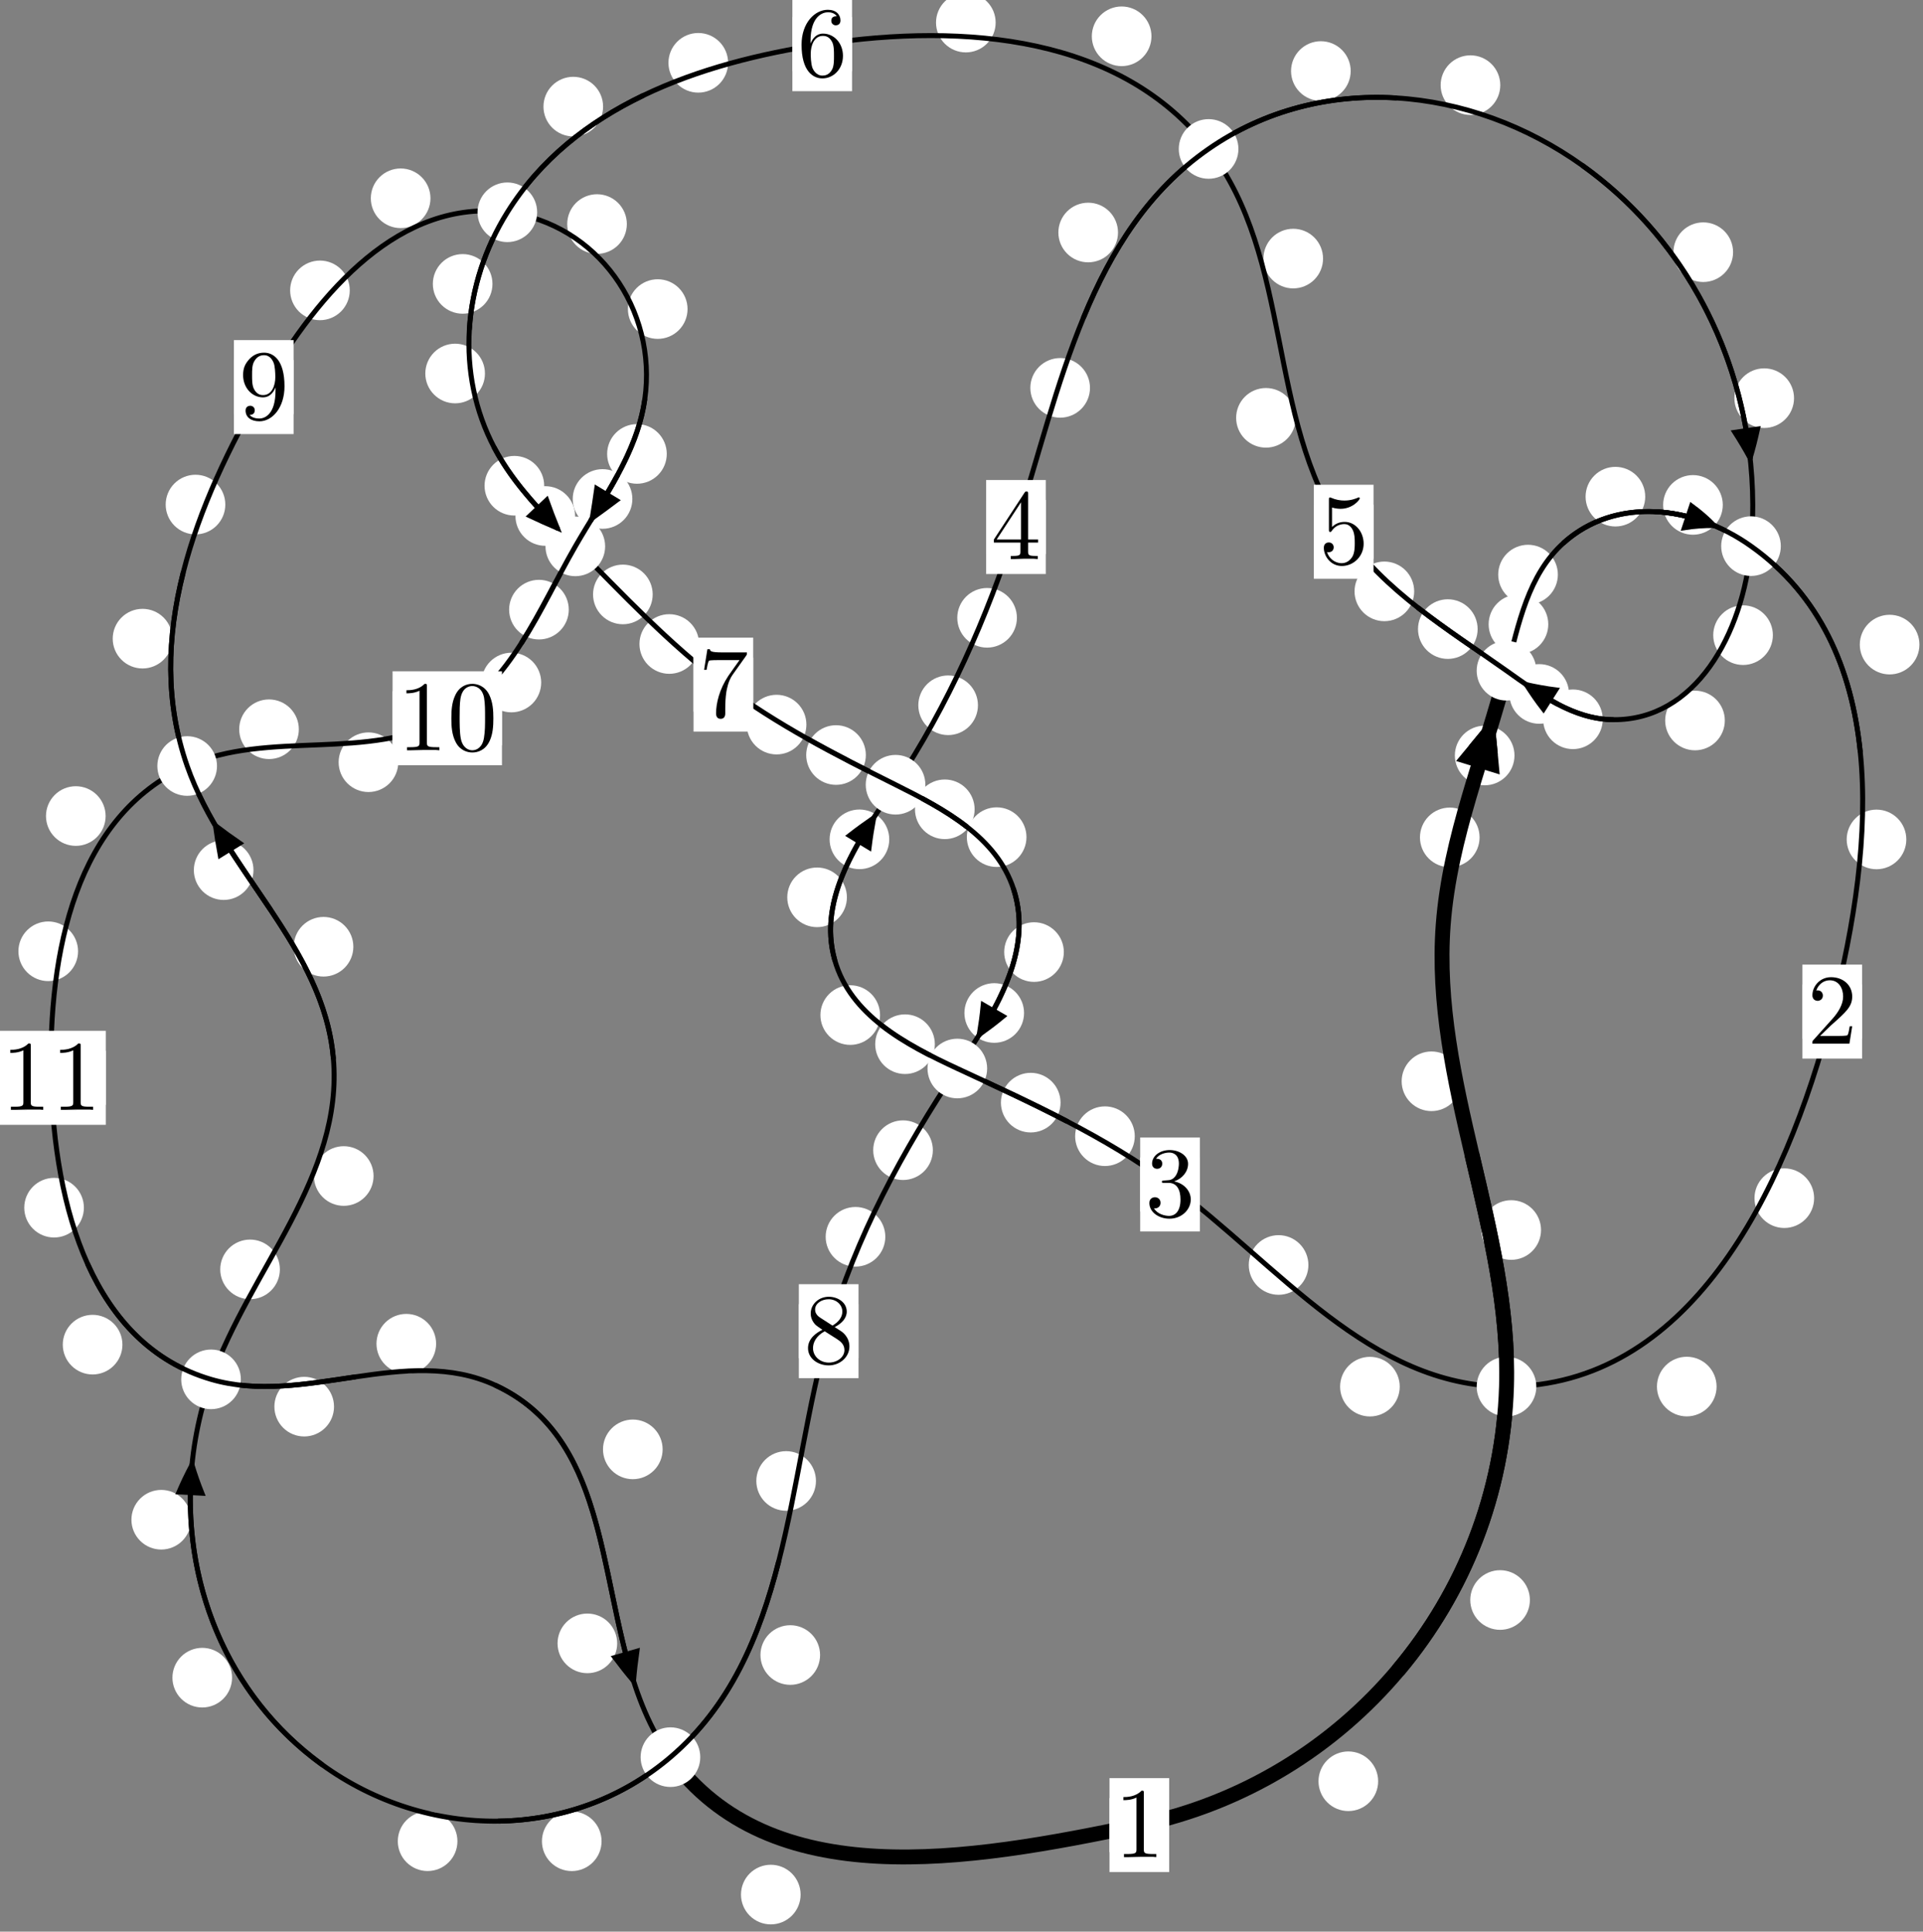 <?xml version="1.0"?>
<!-- Created by MetaPost 1.999 on 2021.07.06:0000 -->
<svg version="1.1" xmlns="http://www.w3.org/2000/svg" xmlns:xlink="http://www.w3.org/1999/xlink" width="192.747" height="193.634" viewBox="0 0 192.747 193.634">
<rect x="0" y="0" width="192.747" height="193.634" fill="#808080" stroke="none"/>
<!-- Original BoundingBox: -151.357330 -53.909439 41.389175 139.724274 -->
  <defs>
    <g transform="scale(0.01,0.01)" id="GLYPHcmr10_48">
      <path style="fill-rule: evenodd;" d="M460 -320C460 -400,455 -480,420 -554C374 -650,292 -666,250 -666C190 -666,117 -640,76 -547C44 -478,39 -400,39 -320C39 -245,43 -155,84 -79C127 2,200 22,249 22C303 22,379 1,423 -94C455 -163,460 -241,460 -320M249 -0C210 -0,151 -25,133 -121C122 -181,122 -273,122 -332C122 -396,122 -462,130 -516C149 -635,224 -644,249 -644C282 -644,348 -626,367 -527C377 -471,377 -395,377 -332C377 -257,377 -189,366 -125C351 -30,294 -0,249 -0"></path>
    </g>
    <g transform="scale(0.01,0.01)" id="GLYPHcmr10_49">
      <path style="fill-rule: evenodd;" d="M294 -640C294 -664,294 -666,271 -666C209 -602,121 -602,89 -602L89 -571C109 -571,168 -571,220 -597L220 -79C220 -43,217 -31,127 -31L95 -31L95 -0L257 -0L130 -3L217 -3L257 -3L297 -3L384 -3L419 -0L419 -31L387 -31C297 -31,294 -42,294 -79"></path>
    </g>
    <g transform="scale(0.01,0.01)" id="GLYPHcmr10_50">
      <path style="fill-rule: evenodd;" d="M127 -77L233 -180C389 -318,449 -372,449 -472C449 -586,359 -666,237 -666C124 -666,50 -574,50 -485C50 -429,100 -429,103 -429C120 -429,155 -441,155 -482C155 -508,137 -534,102 -534C94 -534,92 -534,89 -533C112 -598,166 -635,224 -635C315 -635,358 -554,358 -472C358 -392,308 -313,253 -251L61 -37C50 -26,50 -24,50 -0L421 -0L449 -174L424 -174C419 -144,412 -100,402 -85C395 -77,329 -77,307 -77"></path>
    </g>
    <g transform="scale(0.01,0.01)" id="GLYPHcmr10_51">
      <path style="fill-rule: evenodd;" d="M290 -352C372 -379,430 -449,430 -528C430 -610,342 -666,246 -666C145 -666,69 -606,69 -530C69 -497,91 -478,120 -478C151 -478,171 -500,171 -529C171 -579,124 -579,109 -579C140 -628,206 -641,242 -641C283 -641,338 -619,338 -529C338 -517,336 -459,310 -415C280 -367,246 -364,221 -363C213 -362,189 -360,182 -360C174 -359,167 -358,167 -348C167 -337,174 -337,191 -337L235 -337C317 -337,354 -269,354 -171C354 -35,285 -6,241 -6C198 -6,123 -23,88 -82C123 -77,154 -99,154 -137C154 -173,127 -193,98 -193C74 -193,42 -179,42 -135C42 -44,135 22,244 22C366 22,457 -69,457 -171C457 -253,394 -331,290 -352"></path>
    </g>
    <g transform="scale(0.01,0.01)" id="GLYPHcmr10_52">
      <path style="fill-rule: evenodd;" d="M294 -165L294 -78C294 -42,292 -31,218 -31L197 -31L197 -0L332 -0L238 -3L290 -3L332 -3L374 -3L427 -3L468 -0L468 -31L447 -31C373 -31,371 -42,371 -78L371 -165L471 -165L471 -196L371 -196L371 -651C371 -671,371 -677,355 -677C346 -677,343 -677,335 -665L28 -196L28 -165M300 -196L56 -196L300 -569"></path>
    </g>
    <g transform="scale(0.01,0.01)" id="GLYPHcmr10_53">
      <path style="fill-rule: evenodd;" d="M449 -201C449 -320,367 -420,259 -420C211 -420,168 -404,132 -369L132 -564C152 -558,185 -551,217 -551C340 -551,410 -642,410 -655C410 -661,407 -666,400 -666C399 -666,397 -666,392 -663C372 -654,323 -634,256 -634C216 -634,170 -641,123 -662C115 -665,113 -665,111 -665C101 -665,101 -657,101 -641L101 -345C101 -327,101 -319,115 -319C122 -319,124 -322,128 -328C139 -344,176 -398,257 -398C309 -398,334 -352,342 -334C358 -297,360 -258,360 -208C360 -173,360 -113,336 -71C312 -32,275 -6,229 -6C156 -6,99 -59,82 -118C85 -117,88 -116,99 -116C132 -116,149 -141,149 -165C149 -189,132 -214,99 -214C85 -214,50 -207,50 -161C50 -75,119 22,231 22C347 22,449 -74,449 -201"></path>
    </g>
    <g transform="scale(0.01,0.01)" id="GLYPHcmr10_54">
      <path style="fill-rule: evenodd;" d="M132 -328L132 -352C132 -605,256 -641,307 -641C331 -641,373 -635,395 -601C380 -601,340 -601,340 -556C340 -525,364 -510,386 -510C402 -510,432 -519,432 -558C432 -618,388 -666,305 -666C177 -666,42 -537,42 -316C42 -49,158 22,251 22C362 22,457 -72,457 -204C457 -331,368 -427,257 -427C189 -427,152 -376,132 -328M251 -6C188 -6,158 -66,152 -81C134 -128,134 -208,134 -226C134 -304,166 -404,256 -404C272 -404,318 -404,349 -342C367 -305,367 -254,367 -205C367 -157,367 -107,350 -71C320 -11,274 -6,251 -6"></path>
    </g>
    <g transform="scale(0.01,0.01)" id="GLYPHcmr10_55">
      <path style="fill-rule: evenodd;" d="M476 -609C485 -621,485 -623,485 -644L242 -644C120 -644,118 -657,114 -676L89 -676L56 -470L81 -470C84 -486,93 -549,106 -561C113 -567,191 -567,204 -567L411 -567C400 -551,321 -442,299 -409C209 -274,176 -135,176 -33C176 -23,176 22,222 22C268 22,268 -23,268 -33L268 -84C268 -139,271 -194,279 -248C283 -271,297 -357,341 -419"></path>
    </g>
    <g transform="scale(0.01,0.01)" id="GLYPHcmr10_56">
      <path style="fill-rule: evenodd;" d="M163 -457C117 -487,113 -521,113 -538C113 -599,178 -641,249 -641C322 -641,386 -589,386 -517C386 -460,347 -412,287 -377M309 -362C381 -399,430 -451,430 -517C430 -609,341 -666,250 -666C150 -666,69 -592,69 -499C69 -481,71 -436,113 -389C124 -377,161 -352,186 -335C128 -306,42 -250,42 -151C42 -45,144 22,249 22C362 22,457 -61,457 -168C457 -204,446 -249,408 -291C389 -312,373 -322,309 -362M209 -320L332 -242C360 -223,407 -193,407 -132C407 -58,332 -6,250 -6C164 -6,92 -68,92 -151C92 -209,124 -273,209 -320"></path>
    </g>
    <g transform="scale(0.01,0.01)" id="GLYPHcmr10_57">
      <path style="fill-rule: evenodd;" d="M367 -318L367 -286C367 -52,263 -6,205 -6C188 -6,134 -8,107 -42C151 -42,159 -71,159 -88C159 -119,135 -134,113 -134C97 -134,67 -125,67 -86C67 -19,121 22,206 22C335 22,457 -114,457 -329C457 -598,342 -666,253 -666C198 -666,149 -648,106 -603C65 -558,42 -516,42 -441C42 -316,130 -218,242 -218C303 -218,344 -260,367 -318M243 -241C227 -241,181 -241,150 -304C132 -341,132 -391,132 -440C132 -494,132 -541,153 -578C180 -628,218 -641,253 -641C299 -641,332 -607,349 -562C361 -530,365 -467,365 -421C365 -338,331 -241,243 -241"></path>
    </g>
  </defs>
  <path d="M138.135 178.561C138.135 177.768,137.82 177.008,137.259 176.447C136.699 175.887,135.939 175.572,135.146 175.572C134.353 175.572,133.593 175.887,133.033 176.447C132.472 177.008,132.157 177.768,132.157 178.561C132.157 179.353,132.472 180.113,133.033 180.674C133.593 181.234,134.353 181.549,135.146 181.549C135.939 181.549,136.699 181.234,137.259 180.674C137.82 180.113,138.135 179.353,138.135 178.561Z" style="fill: rgb(100%,100%,100%);stroke: none;"></path>
  <path d="M117.189 182.956C117.189 182.163,116.874 181.403,116.314 180.842C115.753 180.282,114.993 179.967,114.2 179.967C113.408 179.967,112.648 180.282,112.087 180.842C111.527 181.403,111.212 182.163,111.212 182.956C111.212 183.748,111.527 184.509,112.087 185.069C112.648 185.63,113.408 185.945,114.2 185.945C114.993 185.945,115.753 185.63,116.314 185.069C116.874 184.509,117.189 183.748,117.189 182.956Z" style="fill: rgb(100%,100%,100%);stroke: none;"></path>
  <path d="M154.461 123.302C154.461 122.51,154.146 121.75,153.585 121.189C153.025 120.629,152.265 120.314,151.472 120.314C150.679 120.314,149.919 120.629,149.359 121.189C148.798 121.75,148.483 122.51,148.483 123.302C148.483 124.095,148.798 124.855,149.359 125.416C149.919 125.976,150.679 126.291,151.472 126.291C152.265 126.291,153.025 125.976,153.585 125.416C154.146 124.855,154.461 124.095,154.461 123.302Z" style="fill: rgb(100%,100%,100%);stroke: none;"></path>
  <path d="M153.345 160.392C153.345 159.6,153.03 158.839,152.47 158.279C151.91 157.718,151.149 157.403,150.357 157.403C149.564 157.403,148.804 157.718,148.243 158.279C147.683 158.839,147.368 159.6,147.368 160.392C147.368 161.185,147.683 161.945,148.243 162.506C148.804 163.066,149.564 163.381,150.357 163.381C151.149 163.381,151.91 163.066,152.47 162.506C153.03 161.945,153.345 161.185,153.345 160.392Z" style="fill: rgb(100%,100%,100%);stroke: none;"></path>
  <path d="M148.302 83.944C148.302 83.151,147.987 82.391,147.427 81.831C146.866 81.27,146.106 80.955,145.313 80.955C144.521 80.955,143.761 81.27,143.2 81.831C142.64 82.391,142.325 83.151,142.325 83.944C142.325 84.737,142.64 85.497,143.2 86.057C143.761 86.618,144.521 86.933,145.313 86.933C146.106 86.933,146.866 86.618,147.427 86.057C147.987 85.497,148.302 84.737,148.302 83.944Z" style="fill: rgb(100%,100%,100%);stroke: none;"></path>
  <path d="M146.468 108.392C146.468 107.599,146.153 106.839,145.593 106.279C145.032 105.718,144.272 105.403,143.479 105.403C142.687 105.403,141.926 105.718,141.366 106.279C140.806 106.839,140.491 107.599,140.491 108.392C140.491 109.185,140.806 109.945,141.366 110.505C141.926 111.066,142.687 111.381,143.479 111.381C144.272 111.381,145.032 111.066,145.593 110.505C146.153 109.945,146.468 109.185,146.468 108.392Z" style="fill: rgb(100%,100%,100%);stroke: none;"></path>
  <path d="M155.187 62.58C155.187 61.788,154.872 61.027,154.312 60.467C153.751 59.907,152.991 59.592,152.199 59.592C151.406 59.592,150.646 59.907,150.085 60.467C149.525 61.027,149.21 61.788,149.21 62.58C149.21 63.373,149.525 64.133,150.085 64.694C150.646 65.254,151.406 65.569,152.199 65.569C152.991 65.569,153.751 65.254,154.312 64.694C154.872 64.133,155.187 63.373,155.187 62.58Z" style="fill: rgb(100%,100%,100%);stroke: none;"></path>
  <path d="M151.801 75.733C151.801 74.941,151.486 74.181,150.926 73.62C150.366 73.06,149.605 72.745,148.813 72.745C148.02 72.745,147.26 73.06,146.699 73.62C146.139 74.181,145.824 74.941,145.824 75.733C145.824 76.526,146.139 77.286,146.699 77.847C147.26 78.407,148.02 78.722,148.813 78.722C149.605 78.722,150.366 78.407,150.926 77.847C151.486 77.286,151.801 76.526,151.801 75.733Z" style="fill: rgb(100%,100%,100%);stroke: none;"></path>
  <path d="M164.905 49.788C164.905 48.996,164.59 48.236,164.029 47.675C163.469 47.115,162.709 46.8,161.916 46.8C161.123 46.8,160.363 47.115,159.803 47.675C159.242 48.236,158.927 48.996,158.927 49.788C158.927 50.581,159.242 51.341,159.803 51.902C160.363 52.462,161.123 52.777,161.916 52.777C162.709 52.777,163.469 52.462,164.029 51.902C164.59 51.341,164.905 50.581,164.905 49.788Z" style="fill: rgb(100%,100%,100%);stroke: none;"></path>
  <path d="M156.148 57.6C156.148 56.807,155.833 56.047,155.272 55.486C154.712 54.926,153.952 54.611,153.159 54.611C152.366 54.611,151.606 54.926,151.046 55.486C150.485 56.047,150.17 56.807,150.17 57.6C150.17 58.392,150.485 59.153,151.046 59.713C151.606 60.273,152.366 60.588,153.159 60.588C153.952 60.588,154.712 60.273,155.272 59.713C155.833 59.153,156.148 58.392,156.148 57.6Z" style="fill: rgb(100%,100%,100%);stroke: none;"></path>
  <path d="M192.389 64.618C192.389 63.825,192.074 63.065,191.514 62.504C190.953 61.944,190.193 61.629,189.4 61.629C188.608 61.629,187.848 61.944,187.287 62.504C186.727 63.065,186.412 63.825,186.412 64.618C186.412 65.41,186.727 66.171,187.287 66.731C187.848 67.292,188.608 67.607,189.4 67.607C190.193 67.607,190.953 67.292,191.514 66.731C192.074 66.171,192.389 65.41,192.389 64.618Z" style="fill: rgb(100%,100%,100%);stroke: none;"></path>
  <path d="M172.679 50.615C172.679 49.822,172.364 49.062,171.804 48.501C171.243 47.941,170.483 47.626,169.691 47.626C168.898 47.626,168.138 47.941,167.577 48.501C167.017 49.062,166.702 49.822,166.702 50.615C166.702 51.407,167.017 52.168,167.577 52.728C168.138 53.288,168.898 53.603,169.691 53.603C170.483 53.603,171.243 53.288,171.804 52.728C172.364 52.168,172.679 51.407,172.679 50.615Z" style="fill: rgb(100%,100%,100%);stroke: none;"></path>
  <path d="M181.834 120.11C181.834 119.317,181.519 118.557,180.958 117.997C180.398 117.436,179.638 117.121,178.845 117.121C178.052 117.121,177.292 117.436,176.732 117.997C176.171 118.557,175.856 119.317,175.856 120.11C175.856 120.903,176.171 121.663,176.732 122.223C177.292 122.784,178.052 123.099,178.845 123.099C179.638 123.099,180.398 122.784,180.958 122.223C181.519 121.663,181.834 120.903,181.834 120.11Z" style="fill: rgb(100%,100%,100%);stroke: none;"></path>
  <path d="M191.075 84.149C191.075 83.356,190.76 82.596,190.2 82.035C189.639 81.475,188.879 81.16,188.087 81.16C187.294 81.16,186.534 81.475,185.973 82.035C185.413 82.596,185.098 83.356,185.098 84.149C185.098 84.941,185.413 85.701,185.973 86.262C186.534 86.822,187.294 87.137,188.087 87.137C188.879 87.137,189.639 86.822,190.2 86.262C190.76 85.701,191.075 84.941,191.075 84.149Z" style="fill: rgb(100%,100%,100%);stroke: none;"></path>
  <path d="M140.299 139.004C140.299 138.211,139.984 137.451,139.424 136.89C138.863 136.33,138.103 136.015,137.31 136.015C136.518 136.015,135.758 136.33,135.197 136.89C134.637 137.451,134.322 138.211,134.322 139.004C134.322 139.796,134.637 140.556,135.197 141.117C135.758 141.677,136.518 141.992,137.31 141.992C138.103 141.992,138.863 141.677,139.424 141.117C139.984 140.556,140.299 139.796,140.299 139.004Z" style="fill: rgb(100%,100%,100%);stroke: none;"></path>
  <path d="M172.058 138.995C172.058 138.203,171.743 137.443,171.182 136.882C170.622 136.322,169.862 136.007,169.069 136.007C168.276 136.007,167.516 136.322,166.956 136.882C166.395 137.443,166.08 138.203,166.08 138.995C166.08 139.788,166.395 140.548,166.956 141.109C167.516 141.669,168.276 141.984,169.069 141.984C169.862 141.984,170.622 141.669,171.182 141.109C171.743 140.548,172.058 139.788,172.058 138.995Z" style="fill: rgb(100%,100%,100%);stroke: none;"></path>
  <path d="M113.741 113.898C113.741 113.105,113.426 112.345,112.866 111.785C112.305 111.224,111.545 110.909,110.752 110.909C109.96 110.909,109.199 111.224,108.639 111.785C108.079 112.345,107.764 113.105,107.764 113.898C107.764 114.691,108.079 115.451,108.639 116.011C109.199 116.572,109.96 116.887,110.752 116.887C111.545 116.887,112.305 116.572,112.866 116.011C113.426 115.451,113.741 114.691,113.741 113.898Z" style="fill: rgb(100%,100%,100%);stroke: none;"></path>
  <path d="M131.144 126.807C131.144 126.014,130.829 125.254,130.269 124.694C129.708 124.133,128.948 123.818,128.155 123.818C127.363 123.818,126.602 124.133,126.042 124.694C125.481 125.254,125.167 126.014,125.167 126.807C125.167 127.6,125.481 128.36,126.042 128.921C126.602 129.481,127.363 129.796,128.155 129.796C128.948 129.796,129.708 129.481,130.269 128.921C130.829 128.36,131.144 127.6,131.144 126.807Z" style="fill: rgb(100%,100%,100%);stroke: none;"></path>
  <path d="M93.701 104.675C93.701 103.882,93.386 103.122,92.826 102.562C92.265 102.001,91.505 101.686,90.713 101.686C89.92 101.686,89.16 102.001,88.599 102.562C88.039 103.122,87.724 103.882,87.724 104.675C87.724 105.468,88.039 106.228,88.599 106.788C89.16 107.349,89.92 107.664,90.713 107.664C91.505 107.664,92.265 107.349,92.826 106.788C93.386 106.228,93.701 105.468,93.701 104.675Z" style="fill: rgb(100%,100%,100%);stroke: none;"></path>
  <path d="M106.302 110.534C106.302 109.741,105.987 108.981,105.427 108.42C104.866 107.86,104.106 107.545,103.314 107.545C102.521 107.545,101.761 107.86,101.2 108.42C100.64 108.981,100.325 109.741,100.325 110.534C100.325 111.326,100.64 112.086,101.2 112.647C101.761 113.207,102.521 113.522,103.314 113.522C104.106 113.522,104.866 113.207,105.427 112.647C105.987 112.086,106.302 111.326,106.302 110.534Z" style="fill: rgb(100%,100%,100%);stroke: none;"></path>
  <path d="M84.887 89.952C84.887 89.16,84.572 88.399,84.011 87.839C83.451 87.278,82.691 86.964,81.898 86.964C81.105 86.964,80.345 87.278,79.785 87.839C79.224 88.399,78.909 89.16,78.909 89.952C78.909 90.745,79.224 91.505,79.785 92.066C80.345 92.626,81.105 92.941,81.898 92.941C82.691 92.941,83.451 92.626,84.011 92.066C84.572 91.505,84.887 90.745,84.887 89.952Z" style="fill: rgb(100%,100%,100%);stroke: none;"></path>
  <path d="M88.21 101.755C88.21 100.962,87.895 100.202,87.334 99.641C86.774 99.081,86.014 98.766,85.221 98.766C84.428 98.766,83.668 99.081,83.108 99.641C82.547 100.202,82.232 100.962,82.232 101.755C82.232 102.547,82.547 103.308,83.108 103.868C83.668 104.429,84.428 104.744,85.221 104.744C86.014 104.744,86.774 104.429,87.334 103.868C87.895 103.308,88.21 102.547,88.21 101.755Z" style="fill: rgb(100%,100%,100%);stroke: none;"></path>
  <path d="M98.022 70.699C98.022 69.906,97.707 69.146,97.147 68.586C96.586 68.025,95.826 67.71,95.034 67.71C94.241 67.71,93.481 68.025,92.92 68.586C92.36 69.146,92.045 69.906,92.045 70.699C92.045 71.492,92.36 72.252,92.92 72.812C93.481 73.373,94.241 73.688,95.034 73.688C95.826 73.688,96.586 73.373,97.147 72.812C97.707 72.252,98.022 71.492,98.022 70.699Z" style="fill: rgb(100%,100%,100%);stroke: none;"></path>
  <path d="M89.132 84.139C89.132 83.346,88.817 82.586,88.256 82.025C87.696 81.465,86.936 81.15,86.143 81.15C85.35 81.15,84.59 81.465,84.03 82.025C83.469 82.586,83.154 83.346,83.154 84.139C83.154 84.931,83.469 85.691,84.03 86.252C84.59 86.812,85.35 87.127,86.143 87.127C86.936 87.127,87.696 86.812,88.256 86.252C88.817 85.691,89.132 84.931,89.132 84.139Z" style="fill: rgb(100%,100%,100%);stroke: none;"></path>
  <path d="M109.252 38.881C109.252 38.089,108.937 37.329,108.376 36.768C107.816 36.208,107.056 35.893,106.263 35.893C105.47 35.893,104.71 36.208,104.15 36.768C103.589 37.329,103.274 38.089,103.274 38.881C103.274 39.674,103.589 40.434,104.15 40.995C104.71 41.555,105.47 41.87,106.263 41.87C107.056 41.87,107.816 41.555,108.376 40.995C108.937 40.434,109.252 39.674,109.252 38.881Z" style="fill: rgb(100%,100%,100%);stroke: none;"></path>
  <path d="M101.927 61.932C101.927 61.139,101.612 60.379,101.052 59.819C100.491 59.258,99.731 58.943,98.938 58.943C98.146 58.943,97.386 59.258,96.825 59.819C96.265 60.379,95.95 61.139,95.95 61.932C95.95 62.725,96.265 63.485,96.825 64.045C97.386 64.606,98.146 64.921,98.938 64.921C99.731 64.921,100.491 64.606,101.052 64.045C101.612 63.485,101.927 62.725,101.927 61.932Z" style="fill: rgb(100%,100%,100%);stroke: none;"></path>
  <path d="M135.383 7.121C135.383 6.328,135.068 5.568,134.508 5.008C133.947 4.447,133.187 4.132,132.394 4.132C131.602 4.132,130.841 4.447,130.281 5.008C129.72 5.568,129.405 6.328,129.405 7.121C129.405 7.914,129.72 8.674,130.281 9.234C130.841 9.795,131.602 10.11,132.394 10.11C133.187 10.11,133.947 9.795,134.508 9.234C135.068 8.674,135.383 7.914,135.383 7.121Z" style="fill: rgb(100%,100%,100%);stroke: none;"></path>
  <path d="M112.06 23.307C112.06 22.515,111.745 21.755,111.185 21.194C110.624 20.634,109.864 20.319,109.072 20.319C108.279 20.319,107.519 20.634,106.958 21.194C106.398 21.755,106.083 22.515,106.083 23.307C106.083 24.1,106.398 24.86,106.958 25.421C107.519 25.981,108.279 26.296,109.072 26.296C109.864 26.296,110.624 25.981,111.185 25.421C111.745 24.86,112.06 24.1,112.06 23.307Z" style="fill: rgb(100%,100%,100%);stroke: none;"></path>
  <path d="M173.711 25.281C173.711 24.488,173.396 23.728,172.836 23.168C172.275 22.607,171.515 22.292,170.722 22.292C169.93 22.292,169.169 22.607,168.609 23.168C168.048 23.728,167.734 24.488,167.734 25.281C167.734 26.074,168.048 26.834,168.609 27.394C169.169 27.955,169.93 28.27,170.722 28.27C171.515 28.27,172.275 27.955,172.836 27.394C173.396 26.834,173.711 26.074,173.711 25.281Z" style="fill: rgb(100%,100%,100%);stroke: none;"></path>
  <path d="M150.377 8.535C150.377 7.742,150.062 6.982,149.502 6.422C148.941 5.861,148.181 5.546,147.388 5.546C146.596 5.546,145.836 5.861,145.275 6.422C144.715 6.982,144.4 7.742,144.4 8.535C144.4 9.328,144.715 10.088,145.275 10.648C145.836 11.209,146.596 11.524,147.388 11.524C148.181 11.524,148.941 11.209,149.502 10.648C150.062 10.088,150.377 9.328,150.377 8.535Z" style="fill: rgb(100%,100%,100%);stroke: none;"></path>
  <path d="M177.7 63.671C177.7 62.878,177.385 62.118,176.824 61.558C176.264 60.997,175.504 60.682,174.711 60.682C173.918 60.682,173.158 60.997,172.598 61.558C172.037 62.118,171.722 62.878,171.722 63.671C171.722 64.464,172.037 65.224,172.598 65.784C173.158 66.345,173.918 66.66,174.711 66.66C175.504 66.66,176.264 66.345,176.824 65.784C177.385 65.224,177.7 64.464,177.7 63.671Z" style="fill: rgb(100%,100%,100%);stroke: none;"></path>
  <path d="M179.82 39.914C179.82 39.121,179.505 38.361,178.944 37.8C178.384 37.24,177.624 36.925,176.831 36.925C176.038 36.925,175.278 37.24,174.718 37.8C174.157 38.361,173.842 39.121,173.842 39.914C173.842 40.706,174.157 41.467,174.718 42.027C175.278 42.587,176.038 42.902,176.831 42.902C177.624 42.902,178.384 42.587,178.944 42.027C179.505 41.467,179.82 40.706,179.82 39.914Z" style="fill: rgb(100%,100%,100%);stroke: none;"></path>
  <path d="M160.648 72.106C160.648 71.313,160.333 70.553,159.773 69.992C159.212 69.432,158.452 69.117,157.659 69.117C156.867 69.117,156.107 69.432,155.546 69.992C154.986 70.553,154.671 71.313,154.671 72.106C154.671 72.898,154.986 73.659,155.546 74.219C156.107 74.779,156.867 75.094,157.659 75.094C158.452 75.094,159.212 74.779,159.773 74.219C160.333 73.659,160.648 72.898,160.648 72.106Z" style="fill: rgb(100%,100%,100%);stroke: none;"></path>
  <path d="M172.883 72.225C172.883 71.433,172.568 70.673,172.008 70.112C171.447 69.552,170.687 69.237,169.894 69.237C169.102 69.237,168.341 69.552,167.781 70.112C167.22 70.673,166.905 71.433,166.905 72.225C166.905 73.018,167.22 73.778,167.781 74.339C168.341 74.899,169.102 75.214,169.894 75.214C170.687 75.214,171.447 74.899,172.008 74.339C172.568 73.778,172.883 73.018,172.883 72.225Z" style="fill: rgb(100%,100%,100%);stroke: none;"></path>
  <path d="M148.107 63.063C148.107 62.27,147.792 61.51,147.232 60.95C146.671 60.389,145.911 60.074,145.118 60.074C144.326 60.074,143.566 60.389,143.005 60.95C142.445 61.51,142.13 62.27,142.13 63.063C142.13 63.856,142.445 64.616,143.005 65.176C143.566 65.737,144.326 66.052,145.118 66.052C145.911 66.052,146.671 65.737,147.232 65.176C147.792 64.616,148.107 63.856,148.107 63.063Z" style="fill: rgb(100%,100%,100%);stroke: none;"></path>
  <path d="M157.269 69.564C157.269 68.771,156.954 68.011,156.393 67.45C155.833 66.89,155.073 66.575,154.28 66.575C153.487 66.575,152.727 66.89,152.167 67.45C151.606 68.011,151.291 68.771,151.291 69.564C151.291 70.356,151.606 71.117,152.167 71.677C152.727 72.238,153.487 72.553,154.28 72.553C155.073 72.553,155.833 72.238,156.393 71.677C156.954 71.117,157.269 70.356,157.269 69.564Z" style="fill: rgb(100%,100%,100%);stroke: none;"></path>
  <path d="M129.878 41.886C129.878 41.093,129.564 40.333,129.003 39.772C128.443 39.212,127.682 38.897,126.89 38.897C126.097 38.897,125.337 39.212,124.776 39.772C124.216 40.333,123.901 41.093,123.901 41.886C123.901 42.678,124.216 43.439,124.776 43.999C125.337 44.56,126.097 44.874,126.89 44.874C127.682 44.874,128.443 44.56,129.003 43.999C129.564 43.439,129.878 42.678,129.878 41.886Z" style="fill: rgb(100%,100%,100%);stroke: none;"></path>
  <path d="M141.747 59.281C141.747 58.488,141.432 57.728,140.872 57.168C140.311 56.607,139.551 56.292,138.758 56.292C137.966 56.292,137.206 56.607,136.645 57.168C136.085 57.728,135.77 58.488,135.77 59.281C135.77 60.074,136.085 60.834,136.645 61.394C137.206 61.955,137.966 62.27,138.758 62.27C139.551 62.27,140.311 61.955,140.872 61.394C141.432 60.834,141.747 60.074,141.747 59.281Z" style="fill: rgb(100%,100%,100%);stroke: none;"></path>
  <path d="M115.414 3.639C115.414 2.846,115.099 2.086,114.538 1.526C113.978 0.965,113.218 0.65,112.425 0.65C111.632 0.65,110.872 0.965,110.312 1.526C109.751 2.086,109.436 2.846,109.436 3.639C109.436 4.432,109.751 5.192,110.312 5.752C110.872 6.313,111.632 6.628,112.425 6.628C113.218 6.628,113.978 6.313,114.538 5.752C115.099 5.192,115.414 4.432,115.414 3.639Z" style="fill: rgb(100%,100%,100%);stroke: none;"></path>
  <path d="M132.613 25.921C132.613 25.129,132.298 24.369,131.737 23.808C131.177 23.248,130.416 22.933,129.624 22.933C128.831 22.933,128.071 23.248,127.51 23.808C126.95 24.369,126.635 25.129,126.635 25.921C126.635 26.714,126.95 27.474,127.51 28.035C128.071 28.595,128.831 28.91,129.624 28.91C130.416 28.91,131.177 28.595,131.737 28.035C132.298 27.474,132.613 26.714,132.613 25.921Z" style="fill: rgb(100%,100%,100%);stroke: none;"></path>
  <path d="M72.978 6.296C72.978 5.503,72.663 4.743,72.103 4.183C71.542 3.622,70.782 3.307,69.989 3.307C69.197 3.307,68.437 3.622,67.876 4.183C67.316 4.743,67.001 5.503,67.001 6.296C67.001 7.089,67.316 7.849,67.876 8.409C68.437 8.97,69.197 9.285,69.989 9.285C70.782 9.285,71.542 8.97,72.103 8.409C72.663 7.849,72.978 7.089,72.978 6.296Z" style="fill: rgb(100%,100%,100%);stroke: none;"></path>
  <path d="M99.797 2.264C99.797 1.472,99.482 0.712,98.921 0.151C98.361 -0.409,97.601 -0.724,96.808 -0.724C96.015 -0.724,95.255 -0.409,94.695 0.151C94.134 0.712,93.819 1.472,93.819 2.264C93.819 3.057,94.134 3.817,94.695 4.378C95.255 4.938,96.015 5.253,96.808 5.253C97.601 5.253,98.361 4.938,98.921 4.378C99.482 3.817,99.797 3.057,99.797 2.264Z" style="fill: rgb(100%,100%,100%);stroke: none;"></path>
  <path d="M49.362 28.46C49.362 27.667,49.047 26.907,48.487 26.346C47.926 25.786,47.166 25.471,46.374 25.471C45.581 25.471,44.821 25.786,44.26 26.346C43.7 26.907,43.385 27.667,43.385 28.46C43.385 29.252,43.7 30.012,44.26 30.573C44.821 31.133,45.581 31.448,46.374 31.448C47.166 31.448,47.926 31.133,48.487 30.573C49.047 30.012,49.362 29.252,49.362 28.46Z" style="fill: rgb(100%,100%,100%);stroke: none;"></path>
  <path d="M60.45 10.687C60.45 9.895,60.135 9.135,59.575 8.574C59.014 8.014,58.254 7.699,57.461 7.699C56.669 7.699,55.909 8.014,55.348 8.574C54.788 9.135,54.473 9.895,54.473 10.687C54.473 11.48,54.788 12.24,55.348 12.801C55.909 13.361,56.669 13.676,57.461 13.676C58.254 13.676,59.014 13.361,59.575 12.801C60.135 12.24,60.45 11.48,60.45 10.687Z" style="fill: rgb(100%,100%,100%);stroke: none;"></path>
  <path d="M54.545 48.692C54.545 47.9,54.23 47.14,53.67 46.579C53.11 46.019,52.349 45.704,51.557 45.704C50.764 45.704,50.004 46.019,49.443 46.579C48.883 47.14,48.568 47.9,48.568 48.692C48.568 49.485,48.883 50.245,49.443 50.806C50.004 51.366,50.764 51.681,51.557 51.681C52.349 51.681,53.11 51.366,53.67 50.806C54.23 50.245,54.545 49.485,54.545 48.692Z" style="fill: rgb(100%,100%,100%);stroke: none;"></path>
  <path d="M48.608 37.442C48.608 36.649,48.293 35.889,47.732 35.329C47.172 34.768,46.412 34.453,45.619 34.453C44.826 34.453,44.066 34.768,43.506 35.329C42.945 35.889,42.63 36.649,42.63 37.442C42.63 38.235,42.945 38.995,43.506 39.555C44.066 40.116,44.826 40.431,45.619 40.431C46.412 40.431,47.172 40.116,47.732 39.555C48.293 38.995,48.608 38.235,48.608 37.442Z" style="fill: rgb(100%,100%,100%);stroke: none;"></path>
  <path d="M65.421 59.588C65.421 58.796,65.106 58.036,64.545 57.475C63.985 56.915,63.225 56.6,62.432 56.6C61.639 56.6,60.879 56.915,60.319 57.475C59.758 58.036,59.443 58.796,59.443 59.588C59.443 60.381,59.758 61.141,60.319 61.702C60.879 62.262,61.639 62.577,62.432 62.577C63.225 62.577,63.985 62.262,64.545 61.702C65.106 61.141,65.421 60.381,65.421 59.588Z" style="fill: rgb(100%,100%,100%);stroke: none;"></path>
  <path d="M57.643 51.727C57.643 50.934,57.328 50.174,56.767 49.614C56.207 49.053,55.447 48.738,54.654 48.738C53.861 48.738,53.101 49.053,52.541 49.614C51.98 50.174,51.665 50.934,51.665 51.727C51.665 52.52,51.98 53.28,52.541 53.84C53.101 54.401,53.861 54.716,54.654 54.716C55.447 54.716,56.207 54.401,56.767 53.84C57.328 53.28,57.643 52.52,57.643 51.727Z" style="fill: rgb(100%,100%,100%);stroke: none;"></path>
  <path d="M80.828 72.638C80.828 71.845,80.513 71.085,79.952 70.525C79.392 69.964,78.632 69.649,77.839 69.649C77.046 69.649,76.286 69.964,75.726 70.525C75.165 71.085,74.85 71.845,74.85 72.638C74.85 73.431,75.165 74.191,75.726 74.751C76.286 75.312,77.046 75.627,77.839 75.627C78.632 75.627,79.392 75.312,79.952 74.751C80.513 74.191,80.828 73.431,80.828 72.638Z" style="fill: rgb(100%,100%,100%);stroke: none;"></path>
  <path d="M70.072 64.558C70.072 63.765,69.757 63.005,69.196 62.444C68.636 61.884,67.875 61.569,67.083 61.569C66.29 61.569,65.53 61.884,64.969 62.444C64.409 63.005,64.094 63.765,64.094 64.558C64.094 65.35,64.409 66.11,64.969 66.671C65.53 67.231,66.29 67.546,67.083 67.546C67.875 67.546,68.636 67.231,69.196 66.671C69.757 66.11,70.072 65.35,70.072 64.558Z" style="fill: rgb(100%,100%,100%);stroke: none;"></path>
  <path d="M97.688 81.128C97.688 80.336,97.373 79.575,96.812 79.015C96.252 78.455,95.492 78.14,94.699 78.14C93.906 78.14,93.146 78.455,92.586 79.015C92.025 79.575,91.71 80.336,91.71 81.128C91.71 81.921,92.025 82.681,92.586 83.242C93.146 83.802,93.906 84.117,94.699 84.117C95.492 84.117,96.252 83.802,96.812 83.242C97.373 82.681,97.688 81.921,97.688 81.128Z" style="fill: rgb(100%,100%,100%);stroke: none;"></path>
  <path d="M86.787 75.688C86.787 74.895,86.472 74.135,85.911 73.574C85.351 73.014,84.59 72.699,83.798 72.699C83.005 72.699,82.245 73.014,81.684 73.574C81.124 74.135,80.809 74.895,80.809 75.688C80.809 76.48,81.124 77.24,81.684 77.801C82.245 78.361,83.005 78.676,83.798 78.676C84.59 78.676,85.351 78.361,85.911 77.801C86.472 77.24,86.787 76.48,86.787 75.688Z" style="fill: rgb(100%,100%,100%);stroke: none;"></path>
  <path d="M106.631 95.44C106.631 94.647,106.316 93.887,105.755 93.327C105.195 92.766,104.435 92.451,103.642 92.451C102.849 92.451,102.089 92.766,101.529 93.327C100.968 93.887,100.653 94.647,100.653 95.44C100.653 96.233,100.968 96.993,101.529 97.553C102.089 98.114,102.849 98.429,103.642 98.429C104.435 98.429,105.195 98.114,105.755 97.553C106.316 96.993,106.631 96.233,106.631 95.44Z" style="fill: rgb(100%,100%,100%);stroke: none;"></path>
  <path d="M102.886 83.919C102.886 83.127,102.571 82.366,102.011 81.806C101.451 81.245,100.69 80.931,99.898 80.931C99.105 80.931,98.345 81.245,97.784 81.806C97.224 82.366,96.909 83.127,96.909 83.919C96.909 84.712,97.224 85.472,97.784 86.033C98.345 86.593,99.105 86.908,99.898 86.908C100.69 86.908,101.451 86.593,102.011 86.033C102.571 85.472,102.886 84.712,102.886 83.919Z" style="fill: rgb(100%,100%,100%);stroke: none;"></path>
  <path d="M93.503 115.299C93.503 114.506,93.188 113.746,92.627 113.186C92.067 112.625,91.307 112.31,90.514 112.31C89.721 112.31,88.961 112.625,88.401 113.186C87.84 113.746,87.525 114.506,87.525 115.299C87.525 116.092,87.84 116.852,88.401 117.412C88.961 117.973,89.721 118.288,90.514 118.288C91.307 118.288,92.067 117.973,92.627 117.412C93.188 116.852,93.503 116.092,93.503 115.299Z" style="fill: rgb(100%,100%,100%);stroke: none;"></path>
  <path d="M102.643 101.546C102.643 100.754,102.328 99.994,101.768 99.433C101.208 98.873,100.447 98.558,99.655 98.558C98.862 98.558,98.102 98.873,97.541 99.433C96.981 99.994,96.666 100.754,96.666 101.546C96.666 102.339,96.981 103.099,97.541 103.66C98.102 104.22,98.862 104.535,99.655 104.535C100.447 104.535,101.208 104.22,101.768 103.66C102.328 103.099,102.643 102.339,102.643 101.546Z" style="fill: rgb(100%,100%,100%);stroke: none;"></path>
  <path d="M81.786 148.458C81.786 147.665,81.471 146.905,80.91 146.344C80.35 145.784,79.59 145.469,78.797 145.469C78.004 145.469,77.244 145.784,76.684 146.344C76.123 146.905,75.808 147.665,75.808 148.458C75.808 149.25,76.123 150.011,76.684 150.571C77.244 151.131,78.004 151.446,78.797 151.446C79.59 151.446,80.35 151.131,80.91 150.571C81.471 150.011,81.786 149.25,81.786 148.458Z" style="fill: rgb(100%,100%,100%);stroke: none;"></path>
  <path d="M88.737 123.981C88.737 123.188,88.422 122.428,87.861 121.868C87.301 121.307,86.541 120.992,85.748 120.992C84.955 120.992,84.195 121.307,83.635 121.868C83.074 122.428,82.759 123.188,82.759 123.981C82.759 124.774,83.074 125.534,83.635 126.094C84.195 126.655,84.955 126.97,85.748 126.97C86.541 126.97,87.301 126.655,87.861 126.094C88.422 125.534,88.737 124.774,88.737 123.981Z" style="fill: rgb(100%,100%,100%);stroke: none;"></path>
  <path d="M60.297 184.577C60.297 183.784,59.983 183.024,59.422 182.463C58.862 181.903,58.101 181.588,57.309 181.588C56.516 181.588,55.756 181.903,55.195 182.463C54.635 183.024,54.32 183.784,54.32 184.577C54.32 185.369,54.635 186.129,55.195 186.69C55.756 187.25,56.516 187.565,57.309 187.565C58.101 187.565,58.862 187.25,59.422 186.69C59.983 186.129,60.297 185.369,60.297 184.577Z" style="fill: rgb(100%,100%,100%);stroke: none;"></path>
  <path d="M82.199 165.907C82.199 165.115,81.885 164.355,81.324 163.794C80.764 163.234,80.003 162.919,79.211 162.919C78.418 162.919,77.658 163.234,77.097 163.794C76.537 164.355,76.222 165.115,76.222 165.907C76.222 166.7,76.537 167.46,77.097 168.021C77.658 168.581,78.418 168.896,79.211 168.896C80.003 168.896,80.764 168.581,81.324 168.021C81.885 167.46,82.199 166.7,82.199 165.907Z" style="fill: rgb(100%,100%,100%);stroke: none;"></path>
  <path d="M23.261 168.177C23.261 167.384,22.946 166.624,22.386 166.064C21.825 165.503,21.065 165.188,20.273 165.188C19.48 165.188,18.72 165.503,18.159 166.064C17.599 166.624,17.284 167.384,17.284 168.177C17.284 168.97,17.599 169.73,18.159 170.29C18.72 170.851,19.48 171.166,20.273 171.166C21.065 171.166,21.825 170.851,22.386 170.29C22.946 169.73,23.261 168.97,23.261 168.177Z" style="fill: rgb(100%,100%,100%);stroke: none;"></path>
  <path d="M45.849 184.573C45.849 183.78,45.534 183.02,44.974 182.459C44.413 181.899,43.653 181.584,42.86 181.584C42.068 181.584,41.307 181.899,40.747 182.459C40.187 183.02,39.872 183.78,39.872 184.573C39.872 185.365,40.187 186.125,40.747 186.686C41.307 187.246,42.068 187.561,42.86 187.561C43.653 187.561,44.413 187.246,44.974 186.686C45.534 186.125,45.849 185.365,45.849 184.573Z" style="fill: rgb(100%,100%,100%);stroke: none;"></path>
  <path d="M28.052 127.25C28.052 126.457,27.738 125.697,27.177 125.137C26.617 124.576,25.856 124.261,25.064 124.261C24.271 124.261,23.511 124.576,22.95 125.137C22.39 125.697,22.075 126.457,22.075 127.25C22.075 128.043,22.39 128.803,22.95 129.363C23.511 129.924,24.271 130.239,25.064 130.239C25.856 130.239,26.617 129.924,27.177 129.363C27.738 128.803,28.052 128.043,28.052 127.25Z" style="fill: rgb(100%,100%,100%);stroke: none;"></path>
  <path d="M19.151 152.344C19.151 151.551,18.836 150.791,18.275 150.231C17.715 149.67,16.955 149.355,16.162 149.355C15.369 149.355,14.609 149.67,14.049 150.231C13.488 150.791,13.173 151.551,13.173 152.344C13.173 153.137,13.488 153.897,14.049 154.457C14.609 155.018,15.369 155.333,16.162 155.333C16.955 155.333,17.715 155.018,18.275 154.457C18.836 153.897,19.151 153.137,19.151 152.344Z" style="fill: rgb(100%,100%,100%);stroke: none;"></path>
  <path d="M35.417 94.906C35.417 94.114,35.102 93.353,34.541 92.793C33.981 92.232,33.221 91.918,32.428 91.918C31.635 91.918,30.875 92.232,30.315 92.793C29.754 93.353,29.439 94.114,29.439 94.906C29.439 95.699,29.754 96.459,30.315 97.02C30.875 97.58,31.635 97.895,32.428 97.895C33.221 97.895,33.981 97.58,34.541 97.02C35.102 96.459,35.417 95.699,35.417 94.906Z" style="fill: rgb(100%,100%,100%);stroke: none;"></path>
  <path d="M37.443 117.889C37.443 117.096,37.128 116.336,36.568 115.776C36.007 115.215,35.247 114.9,34.454 114.9C33.662 114.9,32.901 115.215,32.341 115.776C31.781 116.336,31.466 117.096,31.466 117.889C31.466 118.682,31.781 119.442,32.341 120.002C32.901 120.563,33.662 120.878,34.454 120.878C35.247 120.878,36.007 120.563,36.568 120.002C37.128 119.442,37.443 118.682,37.443 117.889Z" style="fill: rgb(100%,100%,100%);stroke: none;"></path>
  <path d="M17.276 64.022C17.276 63.229,16.961 62.469,16.4 61.908C15.84 61.348,15.08 61.033,14.287 61.033C13.494 61.033,12.734 61.348,12.174 61.908C11.613 62.469,11.298 63.229,11.298 64.022C11.298 64.814,11.613 65.575,12.174 66.135C12.734 66.696,13.494 67.01,14.287 67.01C15.08 67.01,15.84 66.696,16.4 66.135C16.961 65.575,17.276 64.814,17.276 64.022Z" style="fill: rgb(100%,100%,100%);stroke: none;"></path>
  <path d="M25.407 87.226C25.407 86.433,25.092 85.673,24.532 85.112C23.971 84.552,23.211 84.237,22.418 84.237C21.626 84.237,20.865 84.552,20.305 85.112C19.744 85.673,19.43 86.433,19.43 87.226C19.43 88.018,19.744 88.779,20.305 89.339C20.865 89.9,21.626 90.214,22.418 90.214C23.211 90.214,23.971 89.9,24.532 89.339C25.092 88.779,25.407 88.018,25.407 87.226Z" style="fill: rgb(100%,100%,100%);stroke: none;"></path>
  <path d="M35.058 29.108C35.058 28.316,34.743 27.555,34.183 26.995C33.622 26.435,32.862 26.12,32.07 26.12C31.277 26.12,30.517 26.435,29.956 26.995C29.396 27.555,29.081 28.316,29.081 29.108C29.081 29.901,29.396 30.661,29.956 31.222C30.517 31.782,31.277 32.097,32.07 32.097C32.862 32.097,33.622 31.782,34.183 31.222C34.743 30.661,35.058 29.901,35.058 29.108Z" style="fill: rgb(100%,100%,100%);stroke: none;"></path>
  <path d="M22.584 50.58C22.584 49.787,22.269 49.027,21.709 48.467C21.148 47.906,20.388 47.591,19.596 47.591C18.803 47.591,18.043 47.906,17.482 48.467C16.922 49.027,16.607 49.787,16.607 50.58C16.607 51.373,16.922 52.133,17.482 52.693C18.043 53.254,18.803 53.569,19.596 53.569C20.388 53.569,21.148 53.254,21.709 52.693C22.269 52.133,22.584 51.373,22.584 50.58Z" style="fill: rgb(100%,100%,100%);stroke: none;"></path>
  <path d="M62.83 22.459C62.83 21.667,62.515 20.906,61.955 20.346C61.394 19.786,60.634 19.471,59.842 19.471C59.049 19.471,58.289 19.786,57.728 20.346C57.168 20.906,56.853 21.667,56.853 22.459C56.853 23.252,57.168 24.012,57.728 24.573C58.289 25.133,59.049 25.448,59.842 25.448C60.634 25.448,61.394 25.133,61.955 24.573C62.515 24.012,62.83 23.252,62.83 22.459Z" style="fill: rgb(100%,100%,100%);stroke: none;"></path>
  <path d="M43.146 19.877C43.146 19.084,42.831 18.324,42.27 17.764C41.71 17.203,40.95 16.888,40.157 16.888C39.364 16.888,38.604 17.203,38.044 17.764C37.483 18.324,37.168 19.084,37.168 19.877C37.168 20.67,37.483 21.43,38.044 21.99C38.604 22.551,39.364 22.866,40.157 22.866C40.95 22.866,41.71 22.551,42.27 21.99C42.831 21.43,43.146 20.67,43.146 19.877Z" style="fill: rgb(100%,100%,100%);stroke: none;"></path>
  <path d="M66.833 45.504C66.833 44.711,66.518 43.951,65.957 43.39C65.397 42.83,64.637 42.515,63.844 42.515C63.051 42.515,62.291 42.83,61.731 43.39C61.17 43.951,60.855 44.711,60.855 45.504C60.855 46.296,61.17 47.056,61.731 47.617C62.291 48.177,63.051 48.492,63.844 48.492C64.637 48.492,65.397 48.177,65.957 47.617C66.518 47.056,66.833 46.296,66.833 45.504Z" style="fill: rgb(100%,100%,100%);stroke: none;"></path>
  <path d="M68.915 30.982C68.915 30.19,68.6 29.429,68.04 28.869C67.479 28.308,66.719 27.994,65.926 27.994C65.134 27.994,64.373 28.308,63.813 28.869C63.252 29.429,62.937 30.19,62.937 30.982C62.937 31.775,63.252 32.535,63.813 33.096C64.373 33.656,65.134 33.971,65.926 33.971C66.719 33.971,67.479 33.656,68.04 33.096C68.6 32.535,68.915 31.775,68.915 30.982Z" style="fill: rgb(100%,100%,100%);stroke: none;"></path>
  <path d="M57.009 61.113C57.009 60.32,56.694 59.56,56.133 59C55.573 58.439,54.813 58.124,54.02 58.124C53.227 58.124,52.467 58.439,51.907 59C51.346 59.56,51.031 60.32,51.031 61.113C51.031 61.906,51.346 62.666,51.907 63.226C52.467 63.787,53.227 64.102,54.02 64.102C54.813 64.102,55.573 63.787,56.133 63.226C56.694 62.666,57.009 61.906,57.009 61.113Z" style="fill: rgb(100%,100%,100%);stroke: none;"></path>
  <path d="M63.384 50.019C63.384 49.226,63.069 48.466,62.509 47.906C61.948 47.345,61.188 47.03,60.395 47.03C59.603 47.03,58.842 47.345,58.282 47.906C57.721 48.466,57.406 49.226,57.406 50.019C57.406 50.812,57.721 51.572,58.282 52.132C58.842 52.693,59.603 53.008,60.395 53.008C61.188 53.008,61.948 52.693,62.509 52.132C63.069 51.572,63.384 50.812,63.384 50.019Z" style="fill: rgb(100%,100%,100%);stroke: none;"></path>
  <path d="M39.919 76.408C39.919 75.616,39.604 74.856,39.044 74.295C38.483 73.735,37.723 73.42,36.931 73.42C36.138 73.42,35.378 73.735,34.817 74.295C34.257 74.856,33.942 75.616,33.942 76.408C33.942 77.201,34.257 77.961,34.817 78.522C35.378 79.082,36.138 79.397,36.931 79.397C37.723 79.397,38.483 79.082,39.044 78.522C39.604 77.961,39.919 77.201,39.919 76.408Z" style="fill: rgb(100%,100%,100%);stroke: none;"></path>
  <path d="M54.245 68.42C54.245 67.627,53.93 66.867,53.37 66.306C52.809 65.746,52.049 65.431,51.256 65.431C50.464 65.431,49.703 65.746,49.143 66.306C48.582 66.867,48.268 67.627,48.268 68.42C48.268 69.212,48.582 69.972,49.143 70.533C49.703 71.093,50.464 71.408,51.256 71.408C52.049 71.408,52.809 71.093,53.37 70.533C53.93 69.972,54.245 69.212,54.245 68.42Z" style="fill: rgb(100%,100%,100%);stroke: none;"></path>
  <path d="M10.586 81.804C10.586 81.011,10.271 80.251,9.711 79.691C9.15 79.13,8.39 78.815,7.597 78.815C6.805 78.815,6.045 79.13,5.484 79.691C4.924 80.251,4.609 81.011,4.609 81.804C4.609 82.597,4.924 83.357,5.484 83.917C6.045 84.478,6.805 84.793,7.597 84.793C8.39 84.793,9.15 84.478,9.711 83.917C10.271 83.357,10.586 82.597,10.586 81.804Z" style="fill: rgb(100%,100%,100%);stroke: none;"></path>
  <path d="M29.953 73.103C29.953 72.31,29.638 71.55,29.078 70.99C28.517 70.429,27.757 70.114,26.965 70.114C26.172 70.114,25.412 70.429,24.851 70.99C24.291 71.55,23.976 72.31,23.976 73.103C23.976 73.896,24.291 74.656,24.851 75.216C25.412 75.777,26.172 76.092,26.965 76.092C27.757 76.092,28.517 75.777,29.078 75.216C29.638 74.656,29.953 73.896,29.953 73.103Z" style="fill: rgb(100%,100%,100%);stroke: none;"></path>
  <path d="M8.409 121.064C8.409 120.271,8.094 119.511,7.534 118.951C6.973 118.39,6.213 118.075,5.42 118.075C4.628 118.075,3.868 118.39,3.307 118.951C2.747 119.511,2.432 120.271,2.432 121.064C2.432 121.857,2.747 122.617,3.307 123.177C3.868 123.738,4.628 124.053,5.42 124.053C6.213 124.053,6.973 123.738,7.534 123.177C8.094 122.617,8.409 121.857,8.409 121.064Z" style="fill: rgb(100%,100%,100%);stroke: none;"></path>
  <path d="M7.824 95.361C7.824 94.568,7.509 93.808,6.948 93.248C6.388 92.687,5.628 92.372,4.835 92.372C4.042 92.372,3.282 92.687,2.722 93.248C2.161 93.808,1.846 94.568,1.846 95.361C1.846 96.154,2.161 96.914,2.722 97.474C3.282 98.035,4.042 98.35,4.835 98.35C5.628 98.35,6.388 98.035,6.948 97.474C7.509 96.914,7.824 96.154,7.824 95.361Z" style="fill: rgb(100%,100%,100%);stroke: none;"></path>
  <path d="M33.48 141.009C33.48 140.216,33.165 139.456,32.604 138.896C32.044 138.335,31.283 138.02,30.491 138.02C29.698 138.02,28.938 138.335,28.377 138.896C27.817 139.456,27.502 140.216,27.502 141.009C27.502 141.802,27.817 142.562,28.377 143.122C28.938 143.683,29.698 143.998,30.491 143.998C31.283 143.998,32.044 143.683,32.604 143.122C33.165 142.562,33.48 141.802,33.48 141.009Z" style="fill: rgb(100%,100%,100%);stroke: none;"></path>
  <path d="M12.271 134.794C12.271 134.001,11.956 133.241,11.395 132.68C10.835 132.12,10.074 131.805,9.282 131.805C8.489 131.805,7.729 132.12,7.168 132.68C6.608 133.241,6.293 134.001,6.293 134.794C6.293 135.586,6.608 136.347,7.168 136.907C7.729 137.468,8.489 137.783,9.282 137.783C10.074 137.783,10.835 137.468,11.395 136.907C11.956 136.347,12.271 135.586,12.271 134.794Z" style="fill: rgb(100%,100%,100%);stroke: none;"></path>
  <path d="M66.418 145.291C66.418 144.498,66.103 143.738,65.543 143.178C64.982 142.617,64.222 142.302,63.429 142.302C62.637 142.302,61.876 142.617,61.316 143.178C60.755 143.738,60.44 144.498,60.44 145.291C60.44 146.084,60.755 146.844,61.316 147.404C61.876 147.965,62.637 148.28,63.429 148.28C64.222 148.28,64.982 147.965,65.543 147.404C66.103 146.844,66.418 146.084,66.418 145.291Z" style="fill: rgb(100%,100%,100%);stroke: none;"></path>
  <path d="M43.713 134.7C43.713 133.908,43.398 133.148,42.837 132.587C42.277 132.027,41.517 131.712,40.724 131.712C39.931 131.712,39.171 132.027,38.611 132.587C38.05 133.148,37.735 133.908,37.735 134.7C37.735 135.493,38.05 136.253,38.611 136.814C39.171 137.374,39.931 137.689,40.724 137.689C41.517 137.689,42.277 137.374,42.837 136.814C43.398 136.253,43.713 135.493,43.713 134.7Z" style="fill: rgb(100%,100%,100%);stroke: none;"></path>
  <path d="M80.247 189.921C80.247 189.128,79.932 188.368,79.372 187.807C78.811 187.247,78.051 186.932,77.259 186.932C76.466 186.932,75.706 187.247,75.145 187.807C74.585 188.368,74.27 189.128,74.27 189.921C74.27 190.713,74.585 191.474,75.145 192.034C75.706 192.594,76.466 192.909,77.259 192.909C78.051 192.909,78.811 192.594,79.372 192.034C79.932 191.474,80.247 190.713,80.247 189.921Z" style="fill: rgb(100%,100%,100%);stroke: none;"></path>
  <path d="M61.862 164.739C61.862 163.946,61.547 163.186,60.986 162.626C60.426 162.065,59.665 161.75,58.873 161.75C58.08 161.75,57.32 162.065,56.759 162.626C56.199 163.186,55.884 163.946,55.884 164.739C55.884 165.532,56.199 166.292,56.759 166.852C57.32 167.413,58.08 167.728,58.873 167.728C59.665 167.728,60.426 167.413,60.986 166.852C61.547 166.292,61.862 165.532,61.862 164.739Z" style="fill: rgb(100%,100%,100%);stroke: none;"></path>
  <path d="M114.2 182.956C135.146 178.561,150.357 160.392,151 139C151.472 123.302,143.479 108.392,144.656 92.708C145.313 83.944,148.813 75.733,151 67.236C152.199 62.58,153.159 57.6,156.758 54.39C161.916 49.788,169.691 50.615,175.507 54.747C189.4 64.618,188.087 84.149,183.651 101.407C178.845 120.11,169.069 138.995,151 139C137.31 139.004,128.155 126.807,117.275 118.737C110.752 113.898,103.314 110.534,95.955 107.113C90.713 104.675,85.221 101.755,83.665 96.23C81.898 89.952,86.143 84.139,89.764 78.665C95.034 70.699,98.938 61.932,101.83 52.831C106.263 38.881,109.072 23.307,121.141 14.931C132.394 7.121,147.388 8.535,158.652 16.618C170.722 25.281,176.831 39.914,175.507 54.747C174.711 63.671,169.894 72.225,161.69 72.145C157.659 72.106,154.28 69.564,151 67.236C145.118 63.063,138.758 59.281,134.682 53.306C126.89 41.886,129.624 25.921,121.141 14.931C112.425 3.639,96.808 2.264,82.412 4.428C69.989 6.296,57.461 10.687,50.853 21.28C46.374 28.46,45.619 37.442,49.555 44.9C51.557 48.692,54.654 51.727,57.665 54.77C62.432 59.588,67.083 64.558,72.505 68.631C77.839 72.638,83.798 75.688,89.764 78.665C94.699 81.128,99.898 83.919,101.597 89.146C103.642 95.44,99.655 101.546,95.955 107.113C90.514 115.299,85.748 123.981,83.061 133.443C78.797 148.458,79.211 165.907,67.201 176.145C57.309 184.577,42.86 184.573,32.261 176.879C20.273 168.177,16.162 152.344,21.154 138.273C25.064 127.25,34.454 117.889,33.411 106.06C32.428 94.906,22.418 87.226,18.761 76.789C14.287 64.022,19.596 50.58,26.437 38.804C32.07 29.108,40.157 19.877,50.853 21.28C59.842 22.459,65.926 30.982,64.625 40.058C63.844 45.504,60.395 50.019,57.665 54.77C54.02 61.113,51.256 68.42,44.832 72.002C36.931 76.408,26.965 73.103,18.761 76.789C7.597 81.804,4.835 95.361,5.124 108.046C5.42 121.064,9.282 134.794,21.154 138.273C30.491 141.009,40.724 134.7,49.672 138.874C63.429 145.291,58.873 164.739,67.201 176.145C77.259 189.921,96.84 186.599,114.2 182.956" style="stroke:rgb(0%,0%,0%); stroke-width: 0.498;stroke-linecap: round;stroke-linejoin: round;stroke-miterlimit: 10;fill: none;"></path>
  <path d="M114.2 182.956C135.146 178.561,150.357 160.392,151 139C151.472 123.302,143.479 108.392,144.656 92.708C145.313 83.944,148.813 75.733,151 67.236" style="stroke:rgb(0%,0%,0%); stroke-width: 1.494;stroke-linecap: round;stroke-linejoin: round;stroke-miterlimit: 10;fill: none;"></path>
  <path d="M67.201 176.145C77.259 189.921,96.84 186.599,114.2 182.956" style="stroke:rgb(0%,0%,0%); stroke-width: 1.494;stroke-linecap: round;stroke-linejoin: round;stroke-miterlimit: 10;fill: none;"></path>
  <path d="M153.989 139C153.989 138.207,153.674 137.447,153.113 136.887C152.553 136.326,151.793 136.011,151 136.011C150.207 136.011,149.447 136.326,148.887 136.887C148.326 137.447,148.011 138.207,148.011 139C148.011 139.793,148.326 140.553,148.887 141.113C149.447 141.674,150.207 141.989,151 141.989C151.793 141.989,152.553 141.674,153.113 141.113C153.674 140.553,153.989 139.793,153.989 139Z" style="fill: rgb(100%,100%,100%);stroke: none;"></path>
  <path d="M140.214 167.352C146.715 159.586,150.678 149.696,151 139C151.236 131.151,149.356 123.499,147.564 115.849" style="stroke:rgb(0%,0%,0%); stroke-width: 1.494;stroke-linecap: round;stroke-linejoin: round;stroke-miterlimit: 10;fill: none;"></path>
  <path d="M178.496 54.747C178.496 53.955,178.181 53.194,177.621 52.634C177.06 52.073,176.3 51.759,175.507 51.759C174.715 51.759,173.954 52.073,173.394 52.634C172.833 53.194,172.519 53.955,172.519 54.747C172.519 55.54,172.833 56.3,173.394 56.861C173.954 57.421,174.715 57.736,175.507 57.736C176.3 57.736,177.06 57.421,177.621 56.861C178.181 56.3,178.496 55.54,178.496 54.747Z" style="fill: rgb(100%,100%,100%);stroke: none;"></path>
  <path d="M165.886 51.293C169.201 51.441,172.599 52.681,175.507 54.747C182.454 59.683,185.599 67.033,186.452 75.307" style="stroke:rgb(0%,0%,0%); stroke-width: 0.498;stroke-linecap: round;stroke-linejoin: round;stroke-miterlimit: 10;fill: none;"></path>
  <path d="M98.944 107.113C98.944 106.32,98.629 105.56,98.069 104.999C97.508 104.439,96.748 104.124,95.955 104.124C95.163 104.124,94.402 104.439,93.842 104.999C93.281 105.56,92.966 106.32,92.966 107.113C92.966 107.905,93.281 108.665,93.842 109.226C94.402 109.786,95.163 110.101,95.955 110.101C96.748 110.101,97.508 109.786,98.069 109.226C98.629 108.665,98.944 107.905,98.944 107.113Z" style="fill: rgb(100%,100%,100%);stroke: none;"></path>
  <path d="M106.928 112.393C103.334 110.519,99.634 108.823,95.955 107.113C93.334 105.894,90.65 104.554,88.428 102.829" style="stroke:rgb(0%,0%,0%); stroke-width: 0.498;stroke-linecap: round;stroke-linejoin: round;stroke-miterlimit: 10;fill: none;"></path>
  <path d="M124.13 14.931C124.13 14.138,123.815 13.378,123.254 12.818C122.694 12.257,121.934 11.942,121.141 11.942C120.348 11.942,119.588 12.257,119.028 12.818C118.467 13.378,118.152 14.138,118.152 14.931C118.152 15.724,118.467 16.484,119.028 17.044C119.588 17.605,120.348 17.92,121.141 17.92C121.934 17.92,122.694 17.605,123.254 17.044C123.815 16.484,124.13 15.724,124.13 14.931Z" style="fill: rgb(100%,100%,100%);stroke: none;"></path>
  <path d="M108.622 31.791C111.387 25.107,115.106 19.119,121.141 14.931C126.768 11.026,133.329 9.427,139.893 9.815" style="stroke:rgb(0%,0%,0%); stroke-width: 0.498;stroke-linecap: round;stroke-linejoin: round;stroke-miterlimit: 10;fill: none;"></path>
  <path d="M153.989 67.236C153.989 66.444,153.674 65.684,153.113 65.123C152.553 64.563,151.793 64.248,151 64.248C150.207 64.248,149.447 64.563,148.887 65.123C148.326 65.684,148.011 66.444,148.011 67.236C148.011 68.029,148.326 68.789,148.887 69.35C149.447 69.91,150.207 70.225,151 70.225C151.793 70.225,152.553 69.91,153.113 69.35C153.674 68.789,153.989 68.029,153.989 67.236Z" style="fill: rgb(100%,100%,100%);stroke: none;"></path>
  <path d="M156.064 70.549C154.305 69.617,152.64 68.4,151 67.236C148.059 65.15,144.999 63.161,142.164 60.947" style="stroke:rgb(0%,0%,0%); stroke-width: 0.498;stroke-linecap: round;stroke-linejoin: round;stroke-miterlimit: 10;fill: none;"></path>
  <path d="M53.841 21.28C53.841 20.487,53.527 19.727,52.966 19.167C52.406 18.606,51.645 18.291,50.853 18.291C50.06 18.291,49.3 18.606,48.739 19.167C48.179 19.727,47.864 20.487,47.864 21.28C47.864 22.073,48.179 22.833,48.739 23.393C49.3 23.954,50.06 24.269,50.853 24.269C51.645 24.269,52.406 23.954,52.966 23.393C53.527 22.833,53.841 22.073,53.841 21.28Z" style="fill: rgb(100%,100%,100%);stroke: none;"></path>
  <path d="M64.452 9.582C58.941 12.238,54.157 15.984,50.853 21.28C48.613 24.87,47.305 28.91,47.048 32.986" style="stroke:rgb(0%,0%,0%); stroke-width: 0.498;stroke-linecap: round;stroke-linejoin: round;stroke-miterlimit: 10;fill: none;"></path>
  <path d="M92.752 78.665C92.752 77.872,92.438 77.112,91.877 76.552C91.317 75.991,90.556 75.676,89.764 75.676C88.971 75.676,88.211 75.991,87.65 76.552C87.09 77.112,86.775 77.872,86.775 78.665C86.775 79.458,87.09 80.218,87.65 80.778C88.211 81.339,88.971 81.654,89.764 81.654C90.556 81.654,91.317 81.339,91.877 80.778C92.438 80.218,92.752 79.458,92.752 78.665Z" style="fill: rgb(100%,100%,100%);stroke: none;"></path>
  <path d="M80.897 74.034C83.8 75.67,86.781 77.176,89.764 78.665C92.231 79.897,94.765 81.21,96.894 82.869" style="stroke:rgb(0%,0%,0%); stroke-width: 0.498;stroke-linecap: round;stroke-linejoin: round;stroke-miterlimit: 10;fill: none;"></path>
  <path d="M70.189 176.145C70.189 175.352,69.874 174.592,69.314 174.032C68.753 173.471,67.993 173.156,67.201 173.156C66.408 173.156,65.648 173.471,65.087 174.032C64.527 174.592,64.212 175.352,64.212 176.145C64.212 176.938,64.527 177.698,65.087 178.258C65.648 178.819,66.408 179.134,67.201 179.134C67.993 179.134,68.753 178.819,69.314 178.258C69.874 177.698,70.189 176.938,70.189 176.145Z" style="fill: rgb(100%,100%,100%);stroke: none;"></path>
  <path d="M78.036 156.585C76.105 164.104,73.206 171.026,67.201 176.145C62.255 180.361,56.17 182.468,49.996 182.559" style="stroke:rgb(0%,0%,0%); stroke-width: 0.498;stroke-linecap: round;stroke-linejoin: round;stroke-miterlimit: 10;fill: none;"></path>
  <path d="M21.75 76.789C21.75 75.996,21.435 75.236,20.874 74.675C20.314 74.115,19.554 73.8,18.761 73.8C17.968 73.8,17.208 74.115,16.648 74.675C16.087 75.236,15.772 75.996,15.772 76.789C15.772 77.581,16.087 78.341,16.648 78.902C17.208 79.462,17.968 79.777,18.761 79.777C19.554 79.777,20.314 79.462,20.874 78.902C21.435 78.341,21.75 77.581,21.75 76.789Z" style="fill: rgb(100%,100%,100%);stroke: none;"></path>
  <path d="M27.089 91.156C24.006 86.537,20.59 82.007,18.761 76.789C16.524 70.405,16.733 63.853,18.356 57.425" style="stroke:rgb(0%,0%,0%); stroke-width: 0.498;stroke-linecap: round;stroke-linejoin: round;stroke-miterlimit: 10;fill: none;"></path>
  <path d="M60.654 54.77C60.654 53.977,60.339 53.217,59.778 52.657C59.218 52.096,58.458 51.781,57.665 51.781C56.872 51.781,56.112 52.096,55.552 52.657C54.991 53.217,54.676 53.977,54.676 54.77C54.676 55.563,54.991 56.323,55.552 56.883C56.112 57.444,56.872 57.759,57.665 57.759C58.458 57.759,59.218 57.444,59.778 56.883C60.339 56.323,60.654 55.563,60.654 54.77Z" style="fill: rgb(100%,100%,100%);stroke: none;"></path>
  <path d="M61.876 47.674C60.575 50.078,59.03 52.395,57.665 54.77C55.842 57.942,54.24 61.354,52.291 64.421" style="stroke:rgb(0%,0%,0%); stroke-width: 0.498;stroke-linecap: round;stroke-linejoin: round;stroke-miterlimit: 10;fill: none;"></path>
  <path d="M24.142 138.273C24.142 137.48,23.827 136.72,23.267 136.159C22.706 135.599,21.946 135.284,21.154 135.284C20.361 135.284,19.601 135.599,19.04 136.159C18.48 136.72,18.165 137.48,18.165 138.273C18.165 139.065,18.48 139.826,19.04 140.386C19.601 140.947,20.361 141.261,21.154 141.261C21.946 141.261,22.706 140.947,23.267 140.386C23.827 139.826,24.142 139.065,24.142 138.273Z" style="fill: rgb(100%,100%,100%);stroke: none;"></path>
  <path d="M8.798 126.737C11.284 132.231,15.218 136.533,21.154 138.273C25.822 139.641,30.715 138.748,35.559 138.034" style="stroke:rgb(0%,0%,0%); stroke-width: 0.498;stroke-linecap: round;stroke-linejoin: round;stroke-miterlimit: 10;fill: none;"></path>
  <path d="M144.656 92.708C145.182 85.697,147.527 79.04,149.563 72.307" style="stroke:rgb(0%,0%,0%); stroke-width: 0.498;stroke-linecap: round;stroke-linejoin: round;stroke-miterlimit: 10;fill: none;"></path>
  <path d="M150.033 77.285C149.875 75.626,149.728 73.965,149.563 72.307C148.507 73.596,147.436 74.874,146.375 76.159Z" style="stroke:rgb(0%,0%,0%); stroke-width: 0.498;fill: rgb(0%,0%,0%);"></path>
  <path d="M144.656 92.708C145.182 85.697,147.527 79.04,149.563 72.307" style="stroke:rgb(0%,0%,0%); stroke-width: 0.498;stroke-linecap: round;stroke-linejoin: round;stroke-miterlimit: 10;fill: none;"></path>
  <path d="M149.847 75.293C149.755 74.298,149.662 73.302,149.563 72.307C148.93 73.08,148.291 73.85,147.652 74.619Z" style="stroke:rgb(0%,0%,0%); stroke-width: 0.498;fill: rgb(0%,0%,0%);"></path>
  <path d="M156.758 54.39C160.884 50.709,166.685 50.501,171.819 52.681" style="stroke:rgb(0%,0%,0%); stroke-width: 0.498;stroke-linecap: round;stroke-linejoin: round;stroke-miterlimit: 10;fill: none;"></path>
  <path d="M168.827 52.898C169.804 52.745,170.807 52.672,171.819 52.681C171.109 51.959,170.35 51.301,169.55 50.719Z" style="stroke:rgb(0%,0%,0%); stroke-width: 0.498;fill: rgb(0%,0%,0%);"></path>
  <path d="M83.665 96.23C82.252 91.208,84.685 86.483,87.569 81.991" style="stroke:rgb(0%,0%,0%); stroke-width: 0.498;stroke-linecap: round;stroke-linejoin: round;stroke-miterlimit: 10;fill: none;"></path>
  <path d="M87.11 84.956C87.231 83.971,87.391 82.98,87.569 81.991C86.744 82.565,85.93 83.152,85.148 83.762Z" style="stroke:rgb(0%,0%,0%); stroke-width: 0.498;fill: rgb(0%,0%,0%);"></path>
  <path d="M158.652 16.618C168.308 23.548,174.149 34.299,175.421 45.917" style="stroke:rgb(0%,0%,0%); stroke-width: 0.498;stroke-linecap: round;stroke-linejoin: round;stroke-miterlimit: 10;fill: none;"></path>
  <path d="M173.89 43.338C174.428 44.178,174.939 45.038,175.421 45.917C175.702 44.955,175.949 43.985,176.163 43.01Z" style="stroke:rgb(0%,0%,0%); stroke-width: 0.498;fill: rgb(0%,0%,0%);"></path>
  <path d="M161.69 72.145C158.465 72.114,155.658 70.48,152.984 68.637" style="stroke:rgb(0%,0%,0%); stroke-width: 0.498;stroke-linecap: round;stroke-linejoin: round;stroke-miterlimit: 10;fill: none;"></path>
  <path d="M155.939 69.157C154.955 69.034,153.968 68.847,152.984 68.637C153.531 69.481,154.097 70.312,154.706 71.094Z" style="stroke:rgb(0%,0%,0%); stroke-width: 0.498;fill: rgb(0%,0%,0%);"></path>
  <path d="M49.555 44.9C51.156 47.934,53.459 50.483,55.857 52.939" style="stroke:rgb(0%,0%,0%); stroke-width: 0.498;stroke-linecap: round;stroke-linejoin: round;stroke-miterlimit: 10;fill: none;"></path>
  <path d="M53.12 51.711C54.021 52.141,54.937 52.545,55.857 52.939C55.485 52.01,55.124 51.076,54.791 50.135Z" style="stroke:rgb(0%,0%,0%); stroke-width: 0.498;fill: rgb(0%,0%,0%);"></path>
  <path d="M101.597 89.146C103.233 94.181,101.008 99.096,98.159 103.711" style="stroke:rgb(0%,0%,0%); stroke-width: 0.498;stroke-linecap: round;stroke-linejoin: round;stroke-miterlimit: 10;fill: none;"></path>
  <path d="M98.551 100.737C98.457 101.723,98.32 102.718,98.159 103.711C98.975 103.122,99.775 102.516,100.539 101.885Z" style="stroke:rgb(0%,0%,0%); stroke-width: 0.498;fill: rgb(0%,0%,0%);"></path>
  <path d="M32.261 176.879C22.67 169.917,18.121 158.392,19.241 146.856" style="stroke:rgb(0%,0%,0%); stroke-width: 0.498;stroke-linecap: round;stroke-linejoin: round;stroke-miterlimit: 10;fill: none;"></path>
  <path d="M20.236 149.686C19.866 148.76,19.534 147.816,19.241 146.856C18.769 147.742,18.336 148.644,17.944 149.56Z" style="stroke:rgb(0%,0%,0%); stroke-width: 0.498;fill: rgb(0%,0%,0%);"></path>
  <path d="M33.411 106.06C32.625 97.137,26.061 90.437,21.595 82.77" style="stroke:rgb(0%,0%,0%); stroke-width: 0.498;stroke-linecap: round;stroke-linejoin: round;stroke-miterlimit: 10;fill: none;"></path>
  <path d="M24.026 84.526C23.202 83.957,22.388 83.374,21.595 82.77C21.729 83.758,21.892 84.745,22.072 85.731Z" style="stroke:rgb(0%,0%,0%); stroke-width: 0.498;fill: rgb(0%,0%,0%);"></path>
  <path d="M64.625 40.058C64 44.415,61.668 48.176,59.362 51.938" style="stroke:rgb(0%,0%,0%); stroke-width: 0.498;stroke-linecap: round;stroke-linejoin: round;stroke-miterlimit: 10;fill: none;"></path>
  <path d="M59.814 48.973C59.677 49.961,59.519 50.95,59.362 51.938C60.172 51.35,60.983 50.762,61.779 50.161Z" style="stroke:rgb(0%,0%,0%); stroke-width: 0.498;fill: rgb(0%,0%,0%);"></path>
  <path d="M49.672 138.874C60.678 144.008,59.963 157.481,63.5 168.505" style="stroke:rgb(0%,0%,0%); stroke-width: 0.498;stroke-linecap: round;stroke-linejoin: round;stroke-miterlimit: 10;fill: none;"></path>
  <path d="M61.633 166.157C62.238 166.961,62.858 167.748,63.5 168.505C63.582 167.515,63.699 166.521,63.84 165.524Z" style="stroke:rgb(0%,0%,0%); stroke-width: 0.498;fill: rgb(0%,0%,0%);"></path>
  <path d="M111.21 185.666L117.191 185.666L117.191 178.246L111.21 178.246Z" style="fill: rgb(100%,100%,100%);stroke: none;"></path>
  <path d="M111.21 187.666L117.191 187.666L117.191 180.246L111.21 180.246Z" style="fill: rgb(100%,100%,100%);stroke: none;"></path>
  <g transform="translate(111.71 186.166)" style="fill: rgb(0%,0%,0%);">
    <use xlink:href="#GLYPHcmr10_49"></use>
  </g>
  <path d="M180.661 104.118L186.642 104.118L186.642 96.697L180.661 96.697Z" style="fill: rgb(100%,100%,100%);stroke: none;"></path>
  <path d="M180.661 106.118L186.642 106.118L186.642 98.697L180.661 98.697Z" style="fill: rgb(100%,100%,100%);stroke: none;"></path>
  <g transform="translate(181.161 104.618)" style="fill: rgb(0%,0%,0%);">
    <use xlink:href="#GLYPHcmr10_50"></use>
  </g>
  <path d="M114.284 121.447L120.266 121.447L120.266 114.026L114.284 114.026Z" style="fill: rgb(100%,100%,100%);stroke: none;"></path>
  <path d="M114.284 123.447L120.266 123.447L120.266 116.026L114.284 116.026Z" style="fill: rgb(100%,100%,100%);stroke: none;"></path>
  <g transform="translate(114.784 121.947)" style="fill: rgb(0%,0%,0%);">
    <use xlink:href="#GLYPHcmr10_51"></use>
  </g>
  <path d="M98.84 55.541L104.821 55.541L104.821 48.121L98.84 48.121Z" style="fill: rgb(100%,100%,100%);stroke: none;"></path>
  <path d="M98.84 57.541L104.821 57.541L104.821 50.121L98.84 50.121Z" style="fill: rgb(100%,100%,100%);stroke: none;"></path>
  <g transform="translate(99.34 56.041)" style="fill: rgb(0%,0%,0%);">
    <use xlink:href="#GLYPHcmr10_52"></use>
  </g>
  <path d="M131.691 56.017L137.673 56.017L137.673 48.596L131.691 48.596Z" style="fill: rgb(100%,100%,100%);stroke: none;"></path>
  <path d="M131.691 58.017L137.673 58.017L137.673 50.596L131.691 50.596Z" style="fill: rgb(100%,100%,100%);stroke: none;"></path>
  <g transform="translate(132.191 56.517)" style="fill: rgb(0%,0%,0%);">
    <use xlink:href="#GLYPHcmr10_53"></use>
  </g>
  <path d="M79.422 7.139L85.403 7.139L85.403 -0.282L79.422 -0.282Z" style="fill: rgb(100%,100%,100%);stroke: none;"></path>
  <path d="M79.422 9.139L85.403 9.139L85.403 1.718L79.422 1.718Z" style="fill: rgb(100%,100%,100%);stroke: none;"></path>
  <g transform="translate(79.922 7.639)" style="fill: rgb(0%,0%,0%);">
    <use xlink:href="#GLYPHcmr10_54"></use>
  </g>
  <path d="M69.514 71.341L75.496 71.341L75.496 63.921L69.514 63.921Z" style="fill: rgb(100%,100%,100%);stroke: none;"></path>
  <path d="M69.514 73.341L75.496 73.341L75.496 65.921L69.514 65.921Z" style="fill: rgb(100%,100%,100%);stroke: none;"></path>
  <g transform="translate(70.014 71.841)" style="fill: rgb(0%,0%,0%);">
    <use xlink:href="#GLYPHcmr10_55"></use>
  </g>
  <path d="M80.07 136.153L86.052 136.153L86.052 128.733L80.07 128.733Z" style="fill: rgb(100%,100%,100%);stroke: none;"></path>
  <path d="M80.07 138.153L86.052 138.153L86.052 130.733L80.07 130.733Z" style="fill: rgb(100%,100%,100%);stroke: none;"></path>
  <g transform="translate(80.57 136.653)" style="fill: rgb(0%,0%,0%);">
    <use xlink:href="#GLYPHcmr10_56"></use>
  </g>
  <path d="M23.446 41.514L29.428 41.514L29.428 34.094L23.446 34.094Z" style="fill: rgb(100%,100%,100%);stroke: none;"></path>
  <path d="M23.446 43.514L29.428 43.514L29.428 36.094L23.446 36.094Z" style="fill: rgb(100%,100%,100%);stroke: none;"></path>
  <g transform="translate(23.946 42.014)" style="fill: rgb(0%,0%,0%);">
    <use xlink:href="#GLYPHcmr10_57"></use>
  </g>
  <path d="M39.35 74.712L50.313 74.712L50.313 67.292L39.35 67.292Z" style="fill: rgb(100%,100%,100%);stroke: none;"></path>
  <path d="M39.35 76.712L50.313 76.712L50.313 69.292L39.35 69.292Z" style="fill: rgb(100%,100%,100%);stroke: none;"></path>
  <g transform="translate(39.85 75.212)" style="fill: rgb(0%,0%,0%);">
    <use xlink:href="#GLYPHcmr10_49"></use>
    <use xlink:href="#GLYPHcmr10_48" x="5"></use>
  </g>
  <path d="M-0.357 110.757L10.605 110.757L10.605 103.336L-0.357 103.336Z" style="fill: rgb(100%,100%,100%);stroke: none;"></path>
  <path d="M-0.357 112.757L10.605 112.757L10.605 105.336L-0.357 105.336Z" style="fill: rgb(100%,100%,100%);stroke: none;"></path>
  <g transform="translate(0.143 111.257)" style="fill: rgb(0%,0%,0%);">
    <use xlink:href="#GLYPHcmr10_49"></use>
    <use xlink:href="#GLYPHcmr10_49" x="5"></use>
  </g>
</svg>
